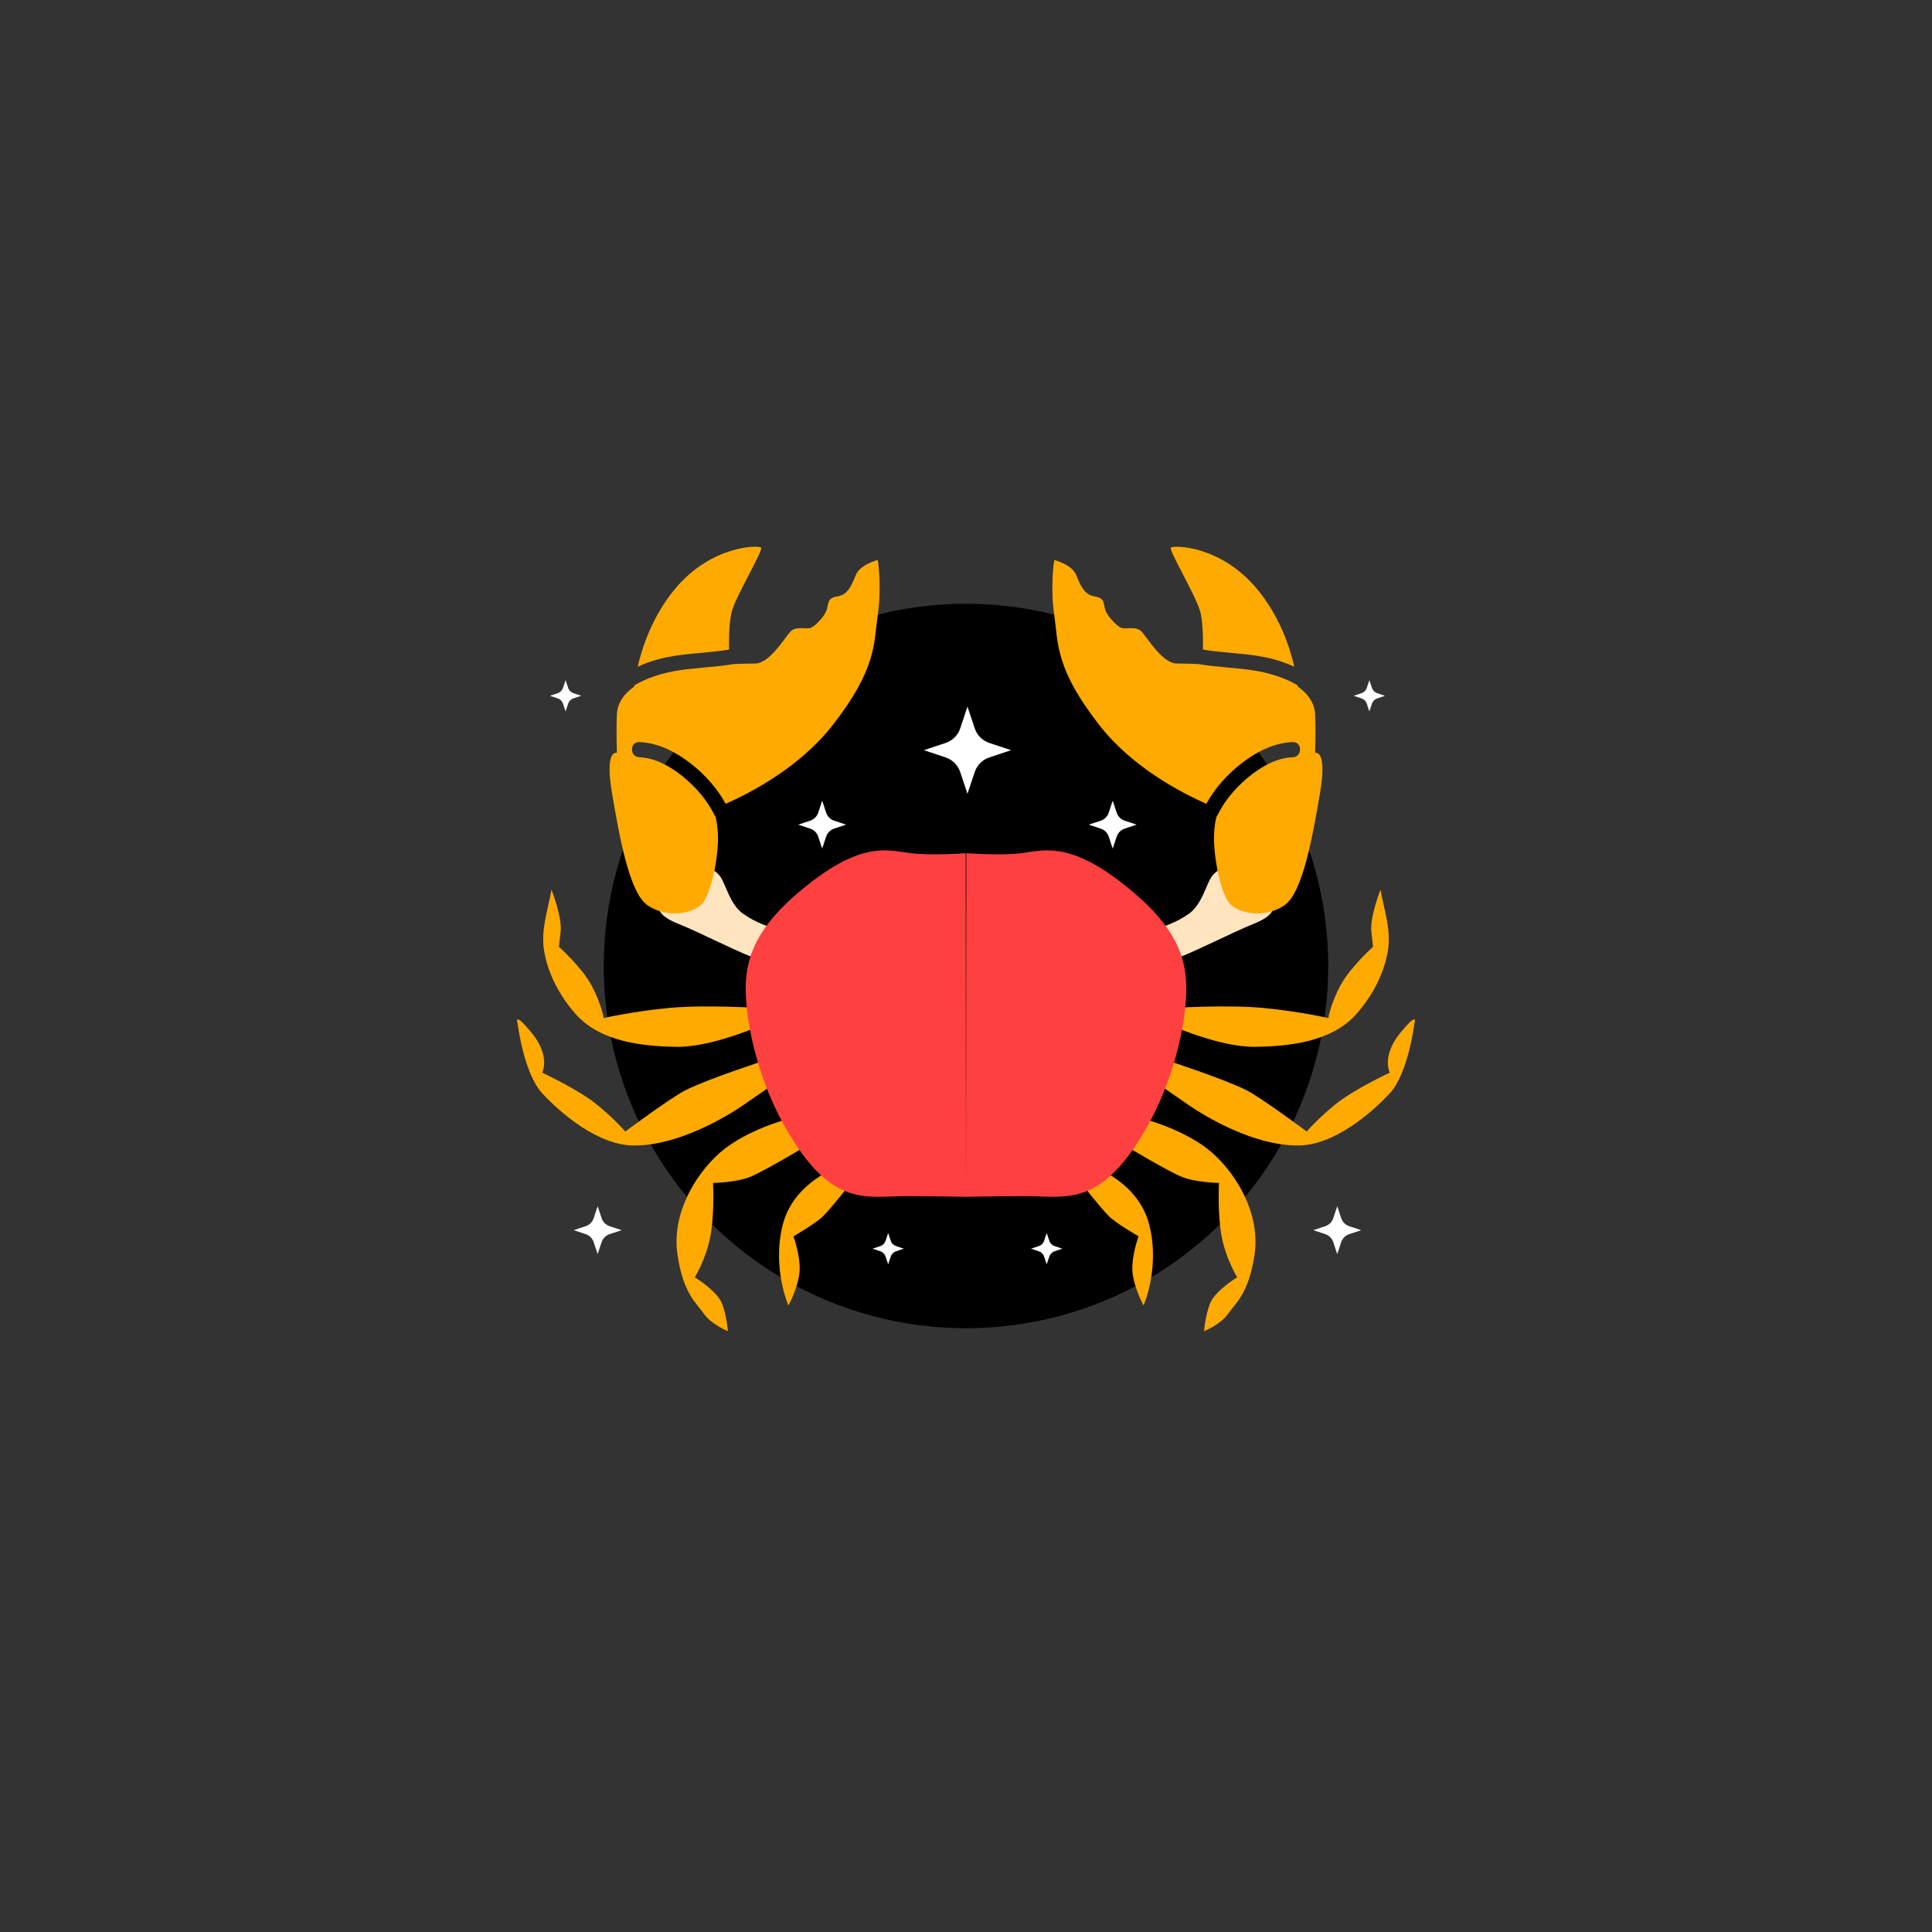 <?xml version="1.0" encoding="UTF-8"?>
<svg id="Layer_5" data-name="Layer 5" xmlns="http://www.w3.org/2000/svg" viewBox="0 0 288 288">
  <rect x="0" y="0" width="288" height="288" fill="#333333" stroke="none"/>
  <defs>
    <style>
      .cls-1 {
        fill: #fff;
      }

      .cls-2 {
        fill: #ffe4c0;
      }

      .cls-3 {
        fill: #ff4040;
      }

      .cls-4 {
        fill: #fa0;
      }
    </style>
  </defs>
  <circle cx="144" cy="144" r="54"/>
  <g>
    <path class="cls-4" d="m82.21,132.62s1.61,4.07,1.36,6.3l-.25,2.22s3.33,2.96,4.82,5.68c1.48,2.72,1.85,4.94,1.85,4.94,0,0,4.45-1.02,9.88-1.52,5.43-.49,13.7.04,13.7.04l.49,2.3s-7.67,3.55-13.22,3.47c-4.99-.08-11.35-.71-15.05-4.91-2.27-2.58-4.02-5.77-4.64-9.18-.6-3.31.5-6.14,1.06-9.34Z"/>
    <path class="cls-4" d="m114.07,158.06s-8.4,2.72-11.85,4.44c-2.2,1.1-9.01,6.17-9.01,6.17,0,0-1.52-1.79-4.24-4.02-2.72-2.22-8.14-4.75-8.14-4.75,0,0,1.27-2.47-1.57-5.93-2.84-3.46-2.1-1.4-2.1-1.4,0,0,.91,7.45,3.67,10.41,2.75,2.96,8.31,7.78,13.73,7.78,7.91,0,16.45-6.17,16.45-6.17l4.67-3.23-1.61-3.32Z"/>
    <path class="cls-4" d="m117.4,166.82s-6.17,1.61-10,4.94-7.28,9.26-6.42,15.19c.86,5.93,2.84,7.28,3.95,8.89s3.58,2.59,3.58,2.59c0,0-.29-3.45-1.29-4.86-1.23-1.73-3.65-3.16-3.65-3.16,0,0,1.68-2.7,2.32-6.11.66-3.52.4-7.96.4-7.96,0,0,3.47-.06,5.57-.92s8.38-4.63,8.38-4.63l-2.84-3.95Z"/>
    <path class="cls-4" d="m117.53,194.6s-2.47-5.56-.86-11.98c1.61-6.42,8.27-8.64,8.27-8.64l1.61,2.72s-2.31,3.01-3.83,4.57c-1.04,1.07-4.44,3.02-4.44,3.02,0,0,1.23,3.4.86,5.74s-1.61,4.57-1.61,4.57Z"/>
    <path class="cls-2" d="m114.93,138.24s-2.28-.67-4.2-2.06-2.5-4.25-3.33-5.47c-.84-1.22-2.41-1.61-2.41-1.61l-6.73,5.93s-.62,1.3,2.78,2.65,10.56,5.06,11.67,5.12,2.22-4.57,2.22-4.57Z"/>
    <path class="cls-3" d="m143.95,127.19s-5,.37-8.15,0-6.85-1.85-14.82,4.26c-7.96,6.11-9.82,10.93-9.82,15.93s1.85,15,7.78,23.71,10.74,7.22,15.93,7.22,9.13.1,9.13.1l-.05-51.21Z"/>
    <path class="cls-4" d="m99.48,97.96c3.04-.61,6.16-.61,9.2-1.13-.03-1.83.02-4.36.45-5.82.74-2.47,4.69-9.01,4.32-9.38-.37-.37-7.41-.37-12.84,6.17-3.36,4.05-4.88,8.66-5.55,11.59,1.4-.65,2.89-1.13,4.42-1.43Z"/>
    <path class="cls-4" d="m130.86,83.48s-2.6.62-3.28,2.22c-.67,1.61-1.17,2.96-2.77,3.21-1.61.25-1.23,1.11-1.61,2.1-.37.99-1.73,2.35-2.35,2.59-.62.25-2.22-.37-3.09.62-.86.99-3.09,4.69-5.19,4.69-1.4,0-2.62.05-3.29.09-2.82.49-5.7.52-8.52,1-2.16.37-4.3,1.05-6.2,2.16-.01.12-.02.2-.02.2,0,0-2.46,1.48-2.58,4.07-.12,2.59,0,5.8,0,5.8,0,0-1.85-.62-.74,5.93,1.11,6.54,2.59,14.94,5.31,16.79,2.72,1.85,6.3,1.36,7.9,0,1.61-1.36,2.72-7.41,2.59-10.49-.05-1.3-.21-2.19-.38-2.77-.03-.04-.07-.07-.1-.11-1.09-2.27-2.79-4.22-4.73-5.81-1.82-1.49-4.12-2.8-6.52-2.89-1.45-.05-1.45-2.31,0-2.26,2.92.11,5.58,1.54,7.83,3.32,2.01,1.59,3.82,3.61,5.05,5.88,3.53-1.55,10.96-5.35,15.89-11.65,6.67-8.52,6.17-12.22,6.79-16.54.62-4.32,0-8.15,0-8.15Z"/>
    <path class="cls-4" d="m205.79,132.62s-1.61,4.07-1.36,6.3l.25,2.22s-3.33,2.96-4.82,5.68c-1.48,2.72-1.85,4.94-1.85,4.94,0,0-4.45-1.02-9.88-1.52s-13.7.04-13.7.04l-.49,2.3s7.67,3.55,13.22,3.47c4.99-.08,11.35-.71,15.05-4.91,2.27-2.58,4.02-5.77,4.64-9.18.6-3.31-.5-6.14-1.06-9.34Z"/>
    <path class="cls-4" d="m173.93,158.06s8.4,2.72,11.85,4.44c2.2,1.1,9.01,6.17,9.01,6.17,0,0,1.52-1.79,4.24-4.02s8.14-4.75,8.14-4.75c0,0-1.27-2.47,1.57-5.93,2.84-3.46,2.1-1.4,2.1-1.4,0,0-.91,7.45-3.67,10.41s-8.31,7.78-13.73,7.78c-7.91,0-16.45-6.17-16.45-6.17l-4.67-3.23,1.61-3.32Z"/>
    <path class="cls-4" d="m170.6,166.82s6.17,1.61,10,4.94c3.83,3.33,7.28,9.26,6.42,15.19-.86,5.93-2.84,7.28-3.95,8.89-1.11,1.61-3.58,2.59-3.58,2.59,0,0,.29-3.45,1.29-4.86,1.23-1.73,3.65-3.16,3.65-3.16,0,0-1.68-2.7-2.32-6.11s-.4-7.96-.4-7.96c0,0-3.47-.06-5.57-.92-2.21-.91-8.38-4.63-8.38-4.63l2.84-3.95Z"/>
    <path class="cls-4" d="m170.47,194.6s2.47-5.56.86-11.98c-1.61-6.42-8.27-8.64-8.27-8.64l-1.61,2.72s2.31,3.01,3.83,4.57c1.04,1.07,4.44,3.02,4.44,3.02,0,0-1.23,3.4-.86,5.74s1.61,4.57,1.61,4.57Z"/>
    <path class="cls-2" d="m173.07,138.24s2.28-.67,4.2-2.06c1.91-1.4,2.5-4.25,3.33-5.47.84-1.22,2.41-1.61,2.41-1.61l6.73,5.93s.62,1.3-2.78,2.65-10.56,5.06-11.67,5.12-2.22-4.57-2.22-4.57Z"/>
    <path class="cls-3" d="m144.05,127.19s5,.37,8.15,0,6.85-1.85,14.82,4.26,9.82,10.93,9.82,15.93c0,5-1.85,15-7.78,23.71-5.93,8.7-10.74,7.22-15.93,7.22s-9.13.1-9.13.1l.05-51.21Z"/>
    <path class="cls-4" d="m188.52,97.96c-3.04-.61-6.16-.61-9.2-1.13.03-1.83-.02-4.36-.45-5.82-.74-2.47-4.69-9.01-4.32-9.38.37-.37,7.41-.37,12.84,6.17,3.36,4.05,4.88,8.66,5.55,11.59-1.4-.65-2.89-1.13-4.42-1.43Z"/>
    <path class="cls-4" d="m157.14,83.48s2.6.62,3.28,2.22c.67,1.61,1.17,2.96,2.77,3.21,1.61.25,1.23,1.11,1.61,2.1.37.99,1.73,2.35,2.35,2.59.62.25,2.22-.37,3.09.62.86.99,3.09,4.69,5.19,4.69,1.4,0,2.62.05,3.29.09,2.82.49,5.7.52,8.52,1,2.16.37,4.3,1.05,6.2,2.16.01.12.02.2.02.2,0,0,2.46,1.48,2.58,4.07.12,2.59,0,5.8,0,5.8,0,0,1.85-.62.74,5.93s-2.59,14.94-5.31,16.79c-2.72,1.85-6.3,1.36-7.9,0-1.61-1.36-2.72-7.41-2.59-10.49.05-1.3.21-2.19.38-2.77.03-.04.07-.07.1-.11,1.09-2.27,2.79-4.22,4.73-5.81,1.82-1.49,4.12-2.8,6.52-2.89,1.45-.05,1.45-2.31,0-2.26-2.92.11-5.58,1.54-7.83,3.32-2.01,1.59-3.82,3.61-5.05,5.88-3.53-1.55-10.96-5.35-15.89-11.65-6.67-8.52-6.17-12.22-6.79-16.54-.62-4.32,0-8.15,0-8.15Z"/>
  </g>
  <g>
    <path class="cls-1" d="m122.56,126.5l-.59-1.78c-.19-.57-.63-1.01-1.2-1.2l-1.78-.59,1.78-.59c.57-.19,1.01-.63,1.2-1.2l.59-1.78.59,1.78c.19.57.63,1.01,1.2,1.2l1.78.59-1.78.59c-.57.19-1.01.63-1.2,1.2l-.59,1.78Z"/>
    <path class="cls-1" d="m89.09,186.95l-.59-1.78c-.19-.57-.63-1.01-1.2-1.2l-1.78-.59,1.78-.59c.57-.19,1.01-.63,1.2-1.2l.59-1.78.59,1.78c.19.57.63,1.01,1.2,1.2l1.78.59-1.78.59c-.57.19-1.01.63-1.2,1.2l-.59,1.78Z"/>
    <path class="cls-1" d="m132.4,188.47l-.39-1.16c-.12-.37-.41-.66-.78-.78l-1.16-.39,1.16-.39c.37-.12.66-.41.78-.78l.39-1.16.39,1.16c.12.37.41.66.78.78l1.16.39-1.16.39c-.37.12-.66.41-.78.78l-.39,1.16Z"/>
    <path class="cls-1" d="m84.31,106.05l-.39-1.16c-.12-.37-.41-.66-.78-.78l-1.16-.39,1.16-.39c.37-.12.66-.41.78-.78l.39-1.16.39,1.16c.12.37.41.66.78.78l1.16.39-1.16.39c-.37.12-.66.41-.78.78l-.39,1.16Z"/>
    <path class="cls-1" d="m144.22,118.33l-1.08-3.24c-.34-1.03-1.15-1.84-2.18-2.18l-3.24-1.08,3.24-1.08c1.03-.34,1.84-1.15,2.18-2.18l1.08-3.24,1.08,3.24c.34,1.03,1.15,1.84,2.18,2.18l3.24,1.08-3.24,1.08c-1.03.34-1.84,1.15-2.18,2.18l-1.08,3.24Z"/>
    <path class="cls-1" d="m165.87,126.5l.59-1.78c.19-.57.63-1.01,1.2-1.2l1.78-.59-1.78-.59c-.57-.19-1.01-.63-1.2-1.2l-.59-1.78-.59,1.78c-.19.57-.63,1.01-1.2,1.2l-1.78.59,1.78.59c.57.19,1.01.63,1.2,1.2l.59,1.78Z"/>
    <path class="cls-1" d="m199.34,186.95l.59-1.78c.19-.57.63-1.01,1.2-1.2l1.78-.59-1.78-.59c-.57-.19-1.01-.63-1.2-1.2l-.59-1.78-.59,1.78c-.19.57-.63,1.01-1.2,1.2l-1.78.59,1.78.59c.57.19,1.01.63,1.2,1.2l.59,1.78Z"/>
    <path class="cls-1" d="m156.03,188.47l.39-1.16c.12-.37.41-.66.78-.78l1.16-.39-1.16-.39c-.37-.12-.66-.41-.78-.78l-.39-1.16-.39,1.16c-.12.37-.41.66-.78.78l-1.16.39,1.16.39c.37.12.66.41.78.78l.39,1.16Z"/>
    <path class="cls-1" d="m204.13,106.05l.39-1.16c.12-.37.41-.66.78-.78l1.16-.39-1.16-.39c-.37-.12-.66-.41-.78-.78l-.39-1.16-.39,1.16c-.12.37-.41.66-.78.78l-1.16.39,1.16.39c.37.12.66.41.78.78l.39,1.16Z"/>
  </g>
</svg>